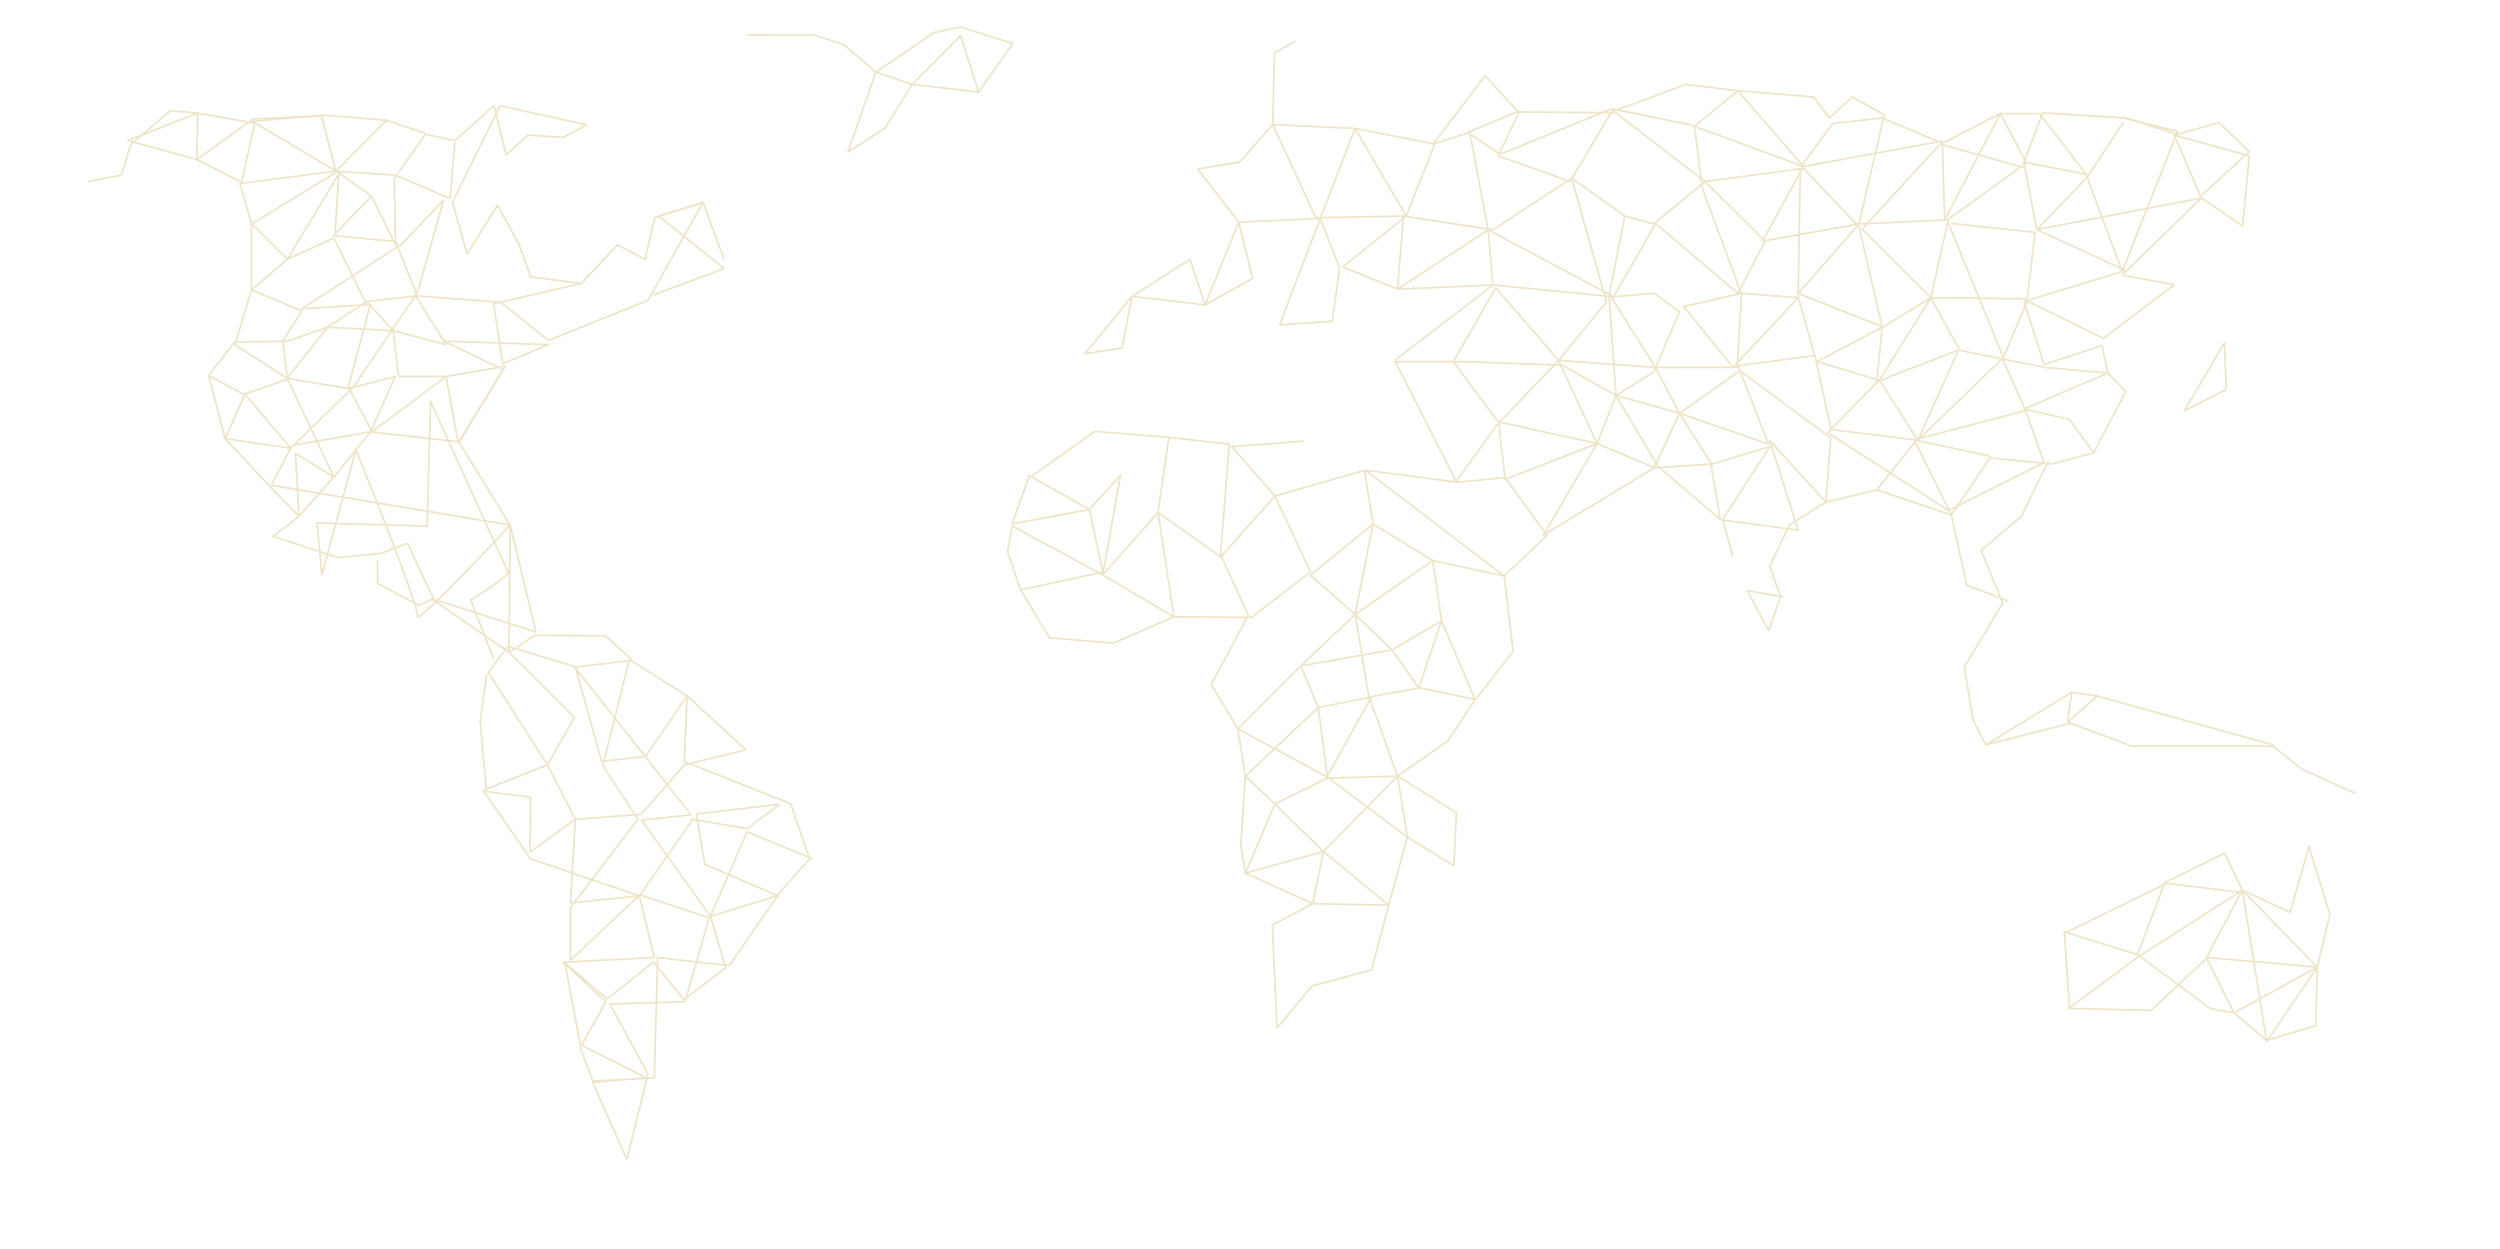 <svg width="1427" height="713" viewBox="0 0 1427 713" fill="none" xmlns="http://www.w3.org/2000/svg">
<g opacity="0.5">
<g opacity="0.5">
<path d="M50.546 103.588L69.315 99.979L74.596 82.629L97.14 63.267L112.896 64.534M112.896 64.534L112.394 91.079M112.896 64.534L72.916 80.201L112.394 91.079M112.896 64.534L145.396 70.346L137.933 104.056L112.394 91.079M112.394 91.079L144.496 67.9L183.471 66.2L191.852 98.348L143.786 127.79L163.992 147.968M163.992 147.968L143.509 165.508L170.676 176.785L172.269 177.445L161.395 194.708L164.096 216.429L139.215 225.156L119.06 214.33L134.107 195.176L163.906 194.794L186.952 186.796L208.613 172.535L190.571 135.841L163.992 147.968ZM163.992 147.968L193.289 99.511L191.263 133.429L212.162 111.985L225.771 139.779L225.044 101.87L242.844 76.592L259.674 80.201L281.958 60.318L288.901 88.459L301.247 77.147L321.47 78.379L334.82 71.3L285.438 60.318L258.271 115.385L266.634 144.949L284.001 117.103L296.225 139.31L302.996 158.048L331.721 161.83L352.516 139.779L368.168 147.968L373.744 124.234L401.326 115.576L369.744 171.511L312.986 194.326L285.906 172.535L237.199 168.857L254.67 196.755L224.473 188.739L227.538 214.902H254.67M254.67 214.902L288.434 209.004L261.63 253.158L254.67 214.902ZM254.67 214.902L212.283 246.461L198.812 220.801L211.469 173.836L172.269 176.213L229.373 139.31L253.267 114.032L238.273 167L201.86 220.801L165.949 255.813L128.514 250.4L154.798 278.419L170.693 294.693M170.693 294.693L190.571 272.329L168.65 258.727L170.693 294.693ZM170.693 294.693L155.924 306.161L192.718 318.219L217.062 315.981L230.031 311.071L232.628 310.082L247.346 341.728L239.173 345.614L215.573 333.07L215.469 320.179" stroke="#B99522" stroke-linecap="round" stroke-linejoin="round"/>
<path d="M413.291 147.968L401.326 115.576L375.873 123.297L413.412 153.329L372.965 168.267" stroke="#B99522" stroke-linecap="round" stroke-linejoin="round"/>
<path d="M426.935 19.911L464.785 19.963L481.806 25.619L499.934 41.164L520.677 48.191L504.99 73.261L484.109 86.707L499.934 41.164L533.127 18.627L548.416 15.469L578.128 24.821L558.631 52.563L520.677 48.191L548.295 20.379L558.631 52.563" stroke="#B99522" stroke-linecap="round" stroke-linejoin="round"/>
<path d="M189.982 134.47L225.65 137.836L238.273 168.857L209.219 172.066L224.473 188.739L186.952 186.796L163.906 215.961L198.812 221.773L225.65 214.902L211.47 246.461L167.698 254.095" stroke="#B99522" stroke-linecap="round" stroke-linejoin="round"/>
<path d="M119.06 214.33L128.514 250.4L139.907 224.965L165.88 255.847L154.902 277.014L291.187 299.707C291.187 299.707 237.511 357.533 238.359 351.599C239.208 345.666 203.176 256.715 203.176 256.715L183.731 328.039L180.995 298.545L243.796 300.279L245.77 229.025C245.77 229.025 289.317 325.471 290.183 326.894C291.048 328.316 268.781 342.508 268.781 342.508L281.681 376.097" stroke="#B99522" stroke-linecap="round" stroke-linejoin="round"/>
<path d="M331.721 161.83L281.716 173.368L286.997 207.581L312.986 196.755L253.267 194.708L287.101 210.964L261.873 252.239L211.47 246.461L190.571 272.329L163.906 215.961L134.107 196.755L143.509 165.508V127.322L136.929 104.75L191.835 97.654L143.786 69.201L185.272 65.731L220.542 68.68" stroke="#B99522" stroke-linecap="round" stroke-linejoin="round"/>
<path d="M192.718 97.862L225.65 99.979L256.869 113.304L259.674 81.328" stroke="#B99522" stroke-miterlimit="1"/>
<path d="M277.785 385.24L274.097 411.906L277.681 451.81L302.909 455.072L302.545 486.319L328.414 467.651L312.519 436.612L327.79 409.512L290.581 372.384L305.368 362.651L345.607 362.911L361.052 376.93L328.414 380.729L343.374 434.634L368.515 431.737L392.184 397.211L425.792 428.024L390.609 436.612L366.056 464.823L328.414 467.651L325.574 515.396L364.983 511.371L395.474 467.651L426.381 473.046L445.081 459.097L397.482 464.58L402.331 493.397L443.869 511.233L405.551 523.03L414.261 552.316L390.47 570.655L372.999 549.124L346.577 570.186L322.388 549.558L331.201 596.159L368.93 615.226L338.283 617.741L357.78 661.757L369.865 613.127L348.118 573.084L390.989 571.835L404.807 523.863L365.19 510.764L325.574 548.17V518.138L364.169 467.651L344.153 437.081L359.199 376.461L392.184 397.211L390.609 434.634L451.349 458.82L462.153 490.257L446.241 508.04L416.182 551.171L375.371 546.591L373.467 615.226L338.283 617.082L331.201 597.98L345.815 571.748L321.453 549.228L373.467 546.591L364.983 511.371L302.909 490.257L275.69 451.134L312.519 436.612L278.738 383.818L289.906 368.966L327.6 380.296L370.489 434.634L394.418 465.048L366.177 468.119L405.551 523.03L426.381 474.816L463.902 490.257" stroke="#B99522" stroke-miterlimit="1"/>
<path d="M261.873 252.239L291.187 299.672M291.187 299.672L290.581 372.384L246.307 341.728L305.905 360.743L291.187 299.672Z" stroke="#B99522" stroke-miterlimit="1"/>
<path d="M1181.24 574.905L1178.31 531.896L1220.11 544.943L1235.74 503.738L1269.75 486.995L1279.93 508.127L1307.2 520.775L1317.95 483.387L1329.88 521.833L1322.73 552.073L1321.82 585.506L1293.7 593.868L1275.15 578.15L1259.6 546.955L1227.73 576.797L1180.86 575.53L1220.09 546.487L1279.93 508.127L1322.73 552.073L1259.47 546.487L1279.93 508.127L1293.82 594.493L1322.73 552.073L1275.15 578.15L1261.34 575.53L1220.85 545.411" stroke="#B99522" stroke-linecap="round" stroke-linejoin="round"/>
<path d="M1179.28 532.312L1236.7 504.206L1278.13 509.29" stroke="#B99522" stroke-linecap="round" stroke-linejoin="round"/>
<path d="M1344.38 452.817L1313.66 438.972L1297.51 425.942H1216.84L1180.18 412.201L1197.05 397.298L1182.55 395.164L1180.18 412.201" stroke="#B99522" stroke-linecap="round" stroke-linejoin="round"/>
<path d="M1143.13 344.243L1121.22 380.764L1126.25 410.97L1133.45 425.179L1181.79 412.809" stroke="#B99522" stroke-linecap="round" stroke-linejoin="round"/>
<path d="M1169.06 263.412L1153.78 294.762L1130.82 314.177L1143.13 344.243" stroke="#B99522" stroke-linecap="round" stroke-linejoin="round"/>
<path d="M1155.87 234.455L1092.64 251.076L1113.83 293.947L1135.94 261.364L1170.97 264.869L1195.04 258.484L1213.44 223.404L1203.11 212.925L1199.95 197.223L1166.78 208.015L1155.33 172.101L1213.32 154.405L1162.61 131.069L1155.23 92.571L1190.76 99.493" stroke="#B99522" stroke-linecap="round" stroke-linejoin="round"/>
<path d="M1256.44 111.759L1283.86 86.516L1266.56 69.999L1242.55 76.661L1212.04 66.894" stroke="#B99522" stroke-linecap="round" stroke-linejoin="round"/>
<path d="M1146.05 342.925L1122.64 334.076L1113.83 293.947L1071.25 279.616L1042.2 286.608L1021.37 299.551L1010.13 323.302L1016.11 339.871L1016.38 340.635L1009.53 359.962L997.337 337.182L1017.56 340.635" stroke="#B99522" stroke-linecap="round" stroke-linejoin="round"/>
<path d="M989.043 317.577L983.294 296.411L1010.24 254.963L977.234 264.869L944.336 266.986L958.638 235.895L993.181 211.623L1044.99 250.035L1042.2 286.608L1010.24 251.545L1026.36 302.622L982.654 296.723" stroke="#B99522" stroke-linecap="round" stroke-linejoin="round"/>
<path d="M1182.55 395.164L1133.45 425.161" stroke="#B99522" stroke-linecap="round" stroke-linejoin="round"/>
<path d="M1197.05 397.298L1297.3 425.161" stroke="#B99522" stroke-linecap="round" stroke-linejoin="round"/>
<path d="M1211.92 69.999L1191.35 101.141L1162.61 131.069L1256.54 113.026L1280.12 128.987L1283.86 88.979L1241.09 77.13L1256.54 113.026L1211.33 157.024L1240.97 162.524L1200.58 193.181L1157.17 171.806L1143.13 204.996L1155.87 233.484L1166.78 264.019L1112.24 291.344L1043.19 246.982L1072.55 217.036L1037.06 206.418L1075.62 186.154L1102.14 169.95L1118.19 199.08L1094.84 251.076L1143.59 204.094L1111.34 125.518L1061.12 127.86L1026.46 167.538L1074.3 186.467L1061.16 129.56L1028.16 94.809L1046.22 70.468L1074.3 67.362L1108.69 81.779L1141.81 64.794L1156.63 92.953L1112.15 125.153L1102.14 169.95L1072.78 217.002L1094.33 250.764L1071.25 279.616" stroke="#B99522" stroke-linecap="round" stroke-linejoin="round"/>
<path d="M1036.26 202.897L992.073 208.743L1009.53 253.54L958.638 235.895L976.403 264.019L981.944 296.411L946.414 266.274L922.433 225.711L943.973 212.317L958.638 178.069L944.336 167.434L921.1 169.395L945.029 127.617L991.952 167.434L1007.54 137.61L973.183 103.588L1027.6 96.388L1026.36 169.967L989.164 209.663L961.097 175.016L993.839 167.434L971.642 107.179L967.209 72.15L991.952 51.782L962.309 48.191L919.87 63.892L896.201 103.57L855.148 88.979L866.974 64.36L847.754 43.263L817.938 82.265L838.924 75.551L849.434 131.208L852.169 162.68L797.714 165.057L801.108 123.297L852.291 131.208L897.084 101.697" stroke="#B99522" stroke-linecap="round" stroke-linejoin="round"/>
<path d="M779.395 268.374L831.669 275.244L859.13 272.624L882.99 305.588L858.593 328.785L817.817 319.937L783.741 299.082L778.841 268.478" stroke="#B99522" stroke-linecap="round" stroke-linejoin="round"/>
<path d="M927.437 123.297L897.084 101.697L916.996 172.344L889.656 205.725L853.78 164.311L829.574 206.419L855.148 240.805L911.594 253.176L922.433 225.711L891.872 208.483L835.01 206.419H796.606" stroke="#B99522" stroke-linecap="round" stroke-linejoin="round"/>
<path d="M744.125 251.77L703.089 254.962L727.728 283.103L696.821 317.889L660.996 292.524L667.212 249.654L624.999 246.201L588.586 272.069L621.848 290.824L639.561 271.306L629.449 328.212L577.695 300.175L575.098 314.94L582.595 336.714L599.061 364.108L635.665 367.058L670.104 352.103L629.449 328.212L660.996 292.524L670.104 352.103L714.343 352.415L748.021 326.391L727.728 283.103L779.395 268.374L858.593 328.785L863.701 371.76L842.265 399.293L809.731 392.475L794.528 370.979L822.855 354.323L841.936 399.38L826.561 422.785L797.714 443.032L756.99 444.142L782.841 397.905L752.488 403.804L742.445 380.122L773.543 350.715L817.817 319.937L822.855 354.323L809.731 392.822L782.927 397.61" stroke="#B99522" stroke-linecap="round" stroke-linejoin="round"/>
<path d="M739.086 23.572L727.451 30.321L726.498 71.109L707.504 92.553L683.644 96.474L707.054 126.767L714.984 159.002L687.869 174.027L679.264 148.02L646.244 169.117L640.426 198.577L619.233 201.925L646.244 169.117L687.869 174.027L707.054 126.767L753.596 124.72L764.695 152.93L760.487 183.344L730.429 185.46L754.341 122.811L773.473 73.278L726.498 71.109L751.085 124.286L802.614 123.297L773.473 73.278L818.959 82.265L802.614 123.297L766.461 152.34L797.714 165.057L849.434 131.208L921.099 169.395L852.169 162.68L796.087 205.725L831.166 274.724L855.459 241.274L859.13 273.665L911.594 253.176L880.946 305.432L944.336 266.986L911.594 253.176L889.656 205.725L856.1 240.805" stroke="#B99522" stroke-linecap="round" stroke-linejoin="round"/>
<path d="M919.87 169.967L944.908 209.75L958.638 235.895L922.433 225.711L918.45 168.701L927.437 123.297L943.972 127.86L973.183 103.588L922.242 64.36L865.779 63.892L837.781 75.551L856.308 88.008L919.991 62.053L964.802 71.231L1029.46 95.034L991.952 51.782L1035.34 55.391L1044.17 67.362L1057.28 55.391L1075.62 65.558L1061.06 127.86L1006.05 137.61L1029.46 95.034L1108.69 80.461L1109.99 125.518L1141.81 64.794H1164.16L1190.76 99.493L1211.33 155.012L1242.95 75.065L1211.83 67.293L1166.07 64.36L1155.23 92.571" stroke="#B99522" stroke-linecap="round" stroke-linejoin="round"/>
<path d="M1114.02 127.617L1161.62 132.648L1157.17 170.574L1102.14 169.95L1062.87 130.74L1107.49 82.213L1155.87 95.937" stroke="#B99522" stroke-linecap="round" stroke-linejoin="round"/>
<path d="M667.213 249.654L701.669 253.54L696.7 316.623L712.508 351.183L691.436 390.723L706.552 416.053M706.552 416.053L742.446 380.122L794.528 370.979L773.543 350.715M706.552 416.053L757.717 443.517L803.324 477.869M706.552 416.053L710.846 443.032M773.543 350.715L747.9 328.403L783.741 299.082L773.543 350.715ZM773.543 350.715L781.248 397.073L797.714 443.032M797.714 443.032L831.305 463.868L829.903 494.178L803.324 477.869M797.714 443.032L803.324 477.869M797.714 443.032L755.432 486.076M803.324 477.869L792.676 516.663M755.432 486.076L727.728 458.958M755.432 486.076L749.268 515.813M755.432 486.076L792.676 516.663M755.432 486.076L710.846 498.342M727.728 458.958L757.717 444.142L752.488 403.804L710.846 443.032M727.728 458.958L710.846 443.032M727.728 458.958L710.846 498.342M710.846 443.032L708.214 482.155L710.846 498.342M710.846 498.342L749.268 515.813M749.268 515.813L726.256 528.044L728.905 586.807L749.06 562.726L782.876 553.6L792.676 516.663M749.268 515.813L792.676 516.663" stroke="#B99522" stroke-linecap="round" stroke-linejoin="round"/>
<path d="M1195.04 258.485L1181.24 239.365L1155.16 233.484L1203.11 212.925L1167.28 209.75L1141.93 204.736L1117.85 199.843L1071.27 217.835L1074.3 186.467" stroke="#B99522" stroke-linecap="round" stroke-linejoin="round"/>
<path d="M1135.94 260.375L1092.72 251.076L1045.14 245.143L1036.33 204.735L1026.55 169.967L994.082 167.434L991.588 209.663L945.254 209.75L890.072 205.724" stroke="#B99522" stroke-linecap="round" stroke-linejoin="round"/>
<path d="M587.616 271.306L577.695 299.082L621.848 290.824L629.449 326.529L582.595 336.714" stroke="#B99522" stroke-linecap="round" stroke-linejoin="round"/>
<path d="M242.844 76.123L220.542 68.68L191.834 97.654L212.162 111.985" stroke="#B99522" stroke-linecap="round" stroke-linejoin="round"/>
<path fill-rule="evenodd" clip-rule="evenodd" d="M1246.83 234.455L1270.7 222.328L1269.77 195.523L1246.83 234.455Z" stroke="#B99522" stroke-linecap="round" stroke-linejoin="round"/>
</g>
</g>
</svg>
